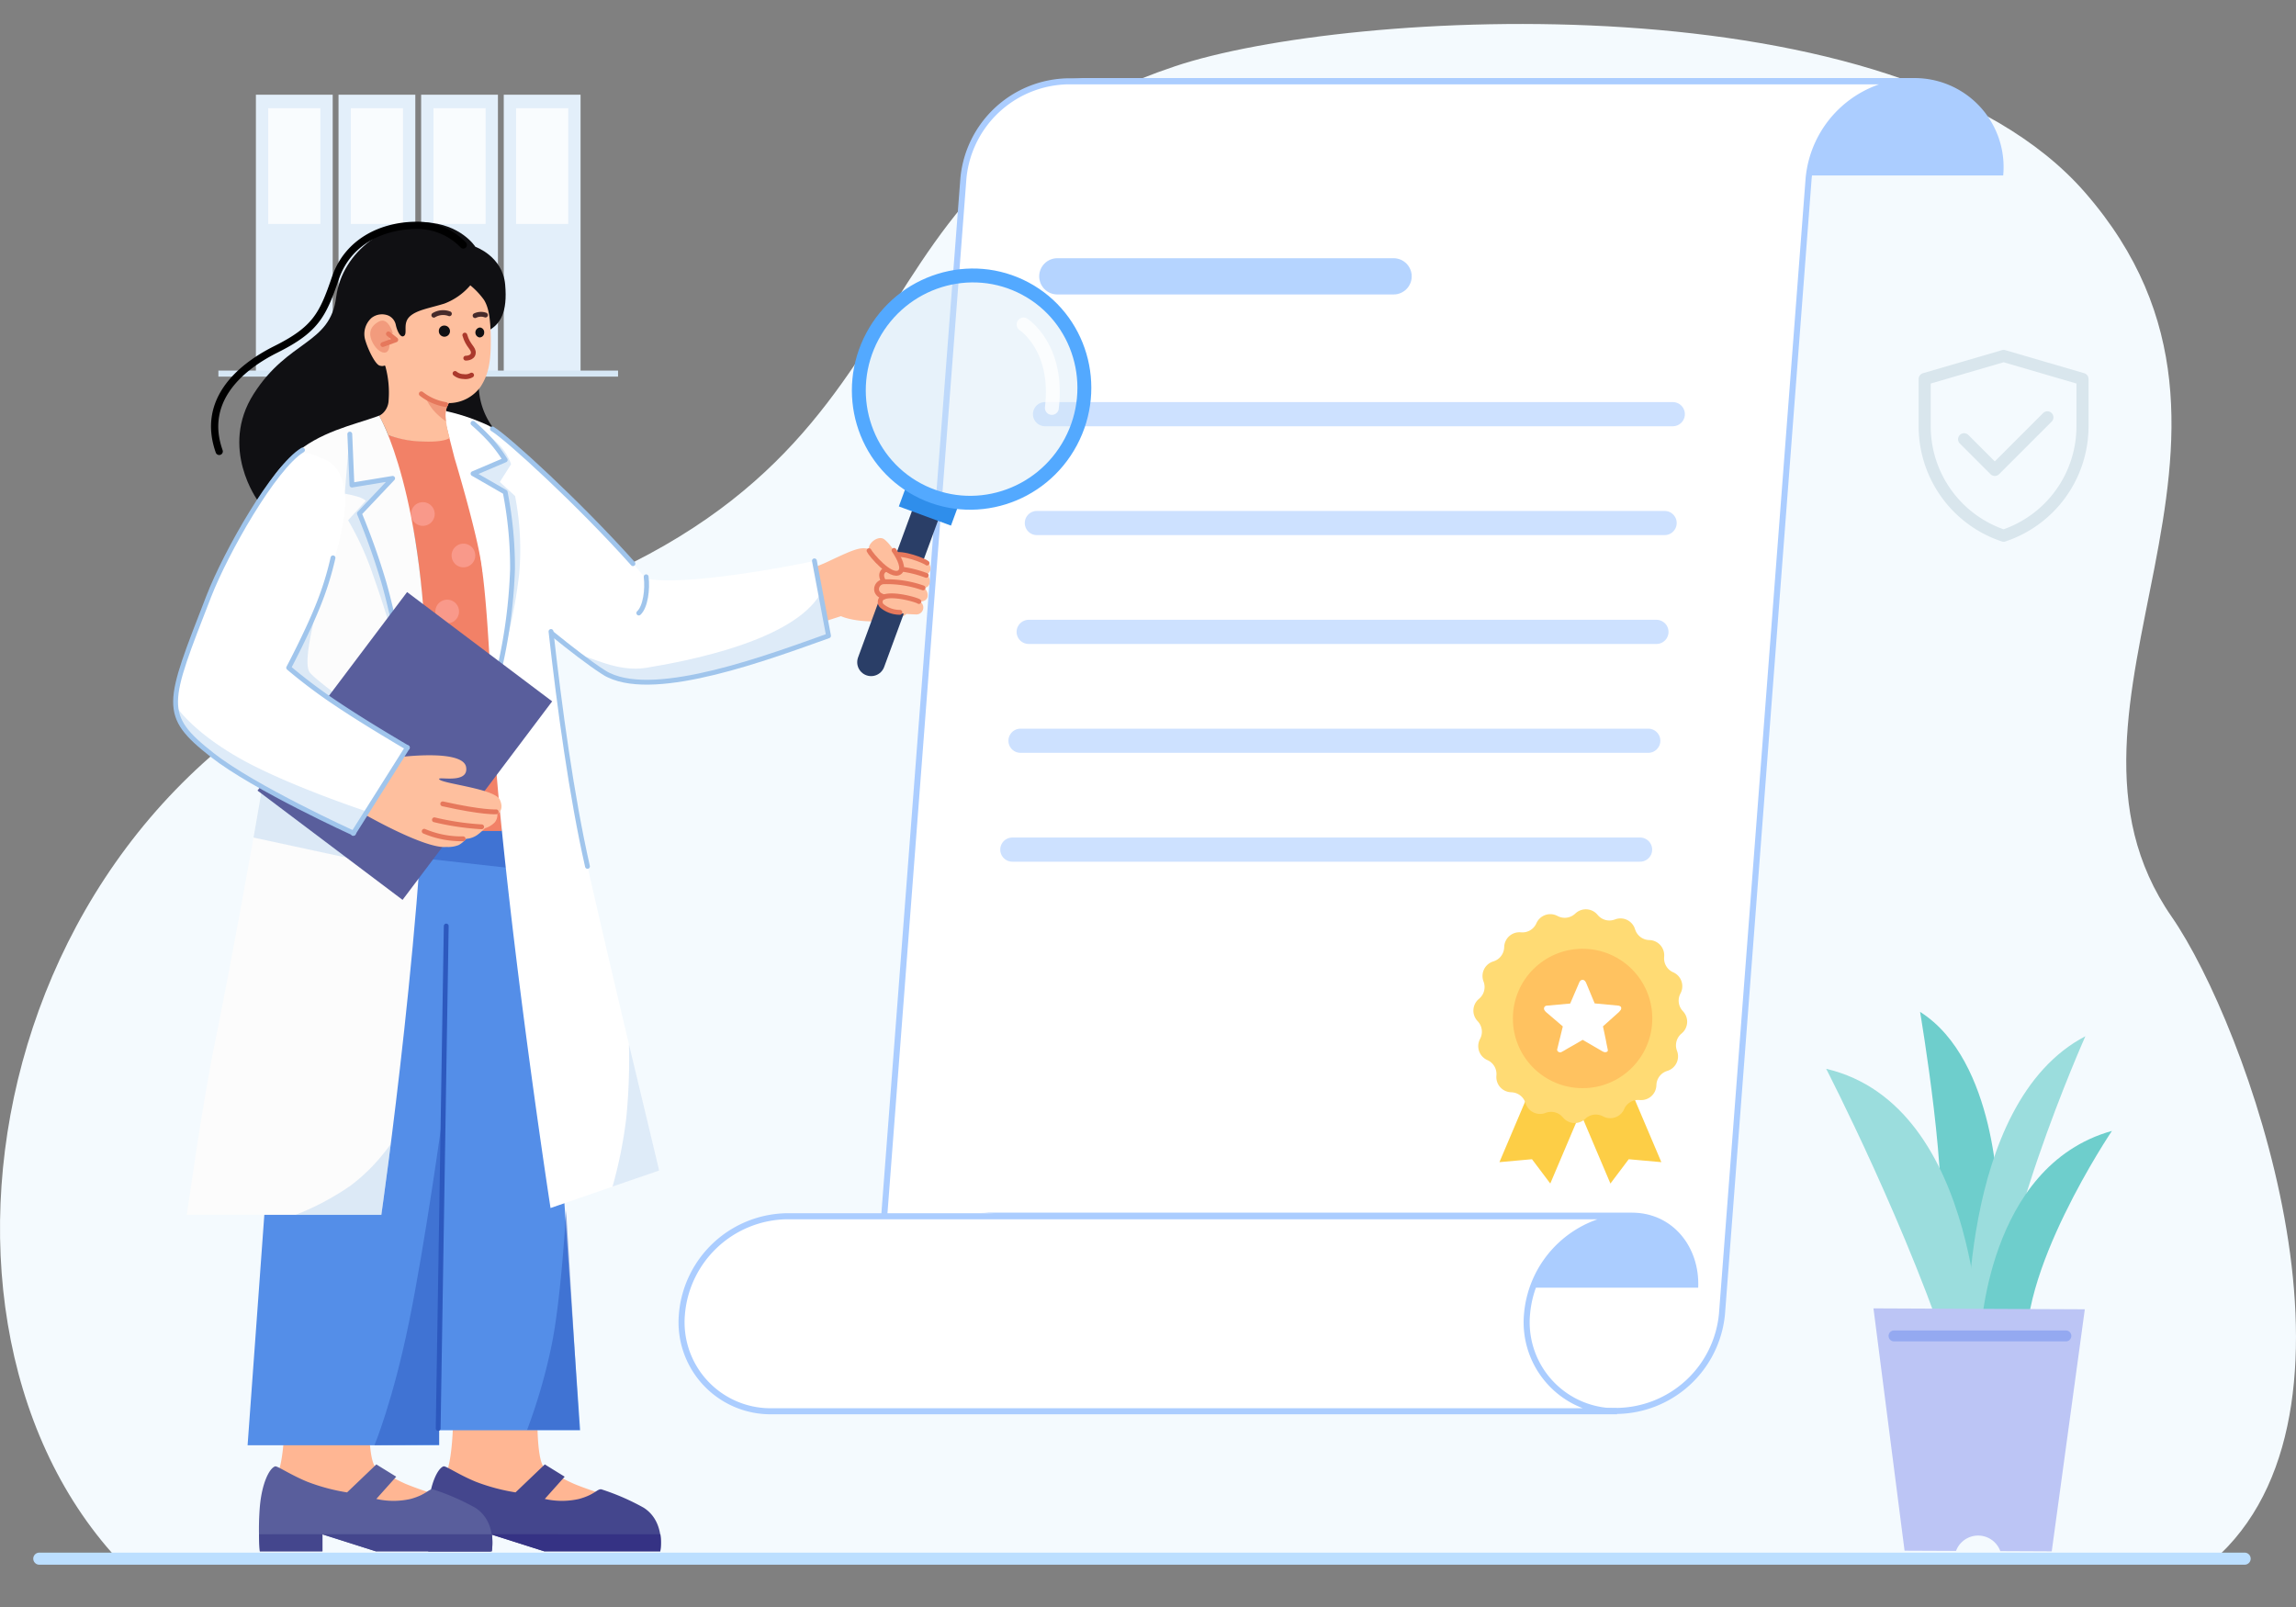<svg xmlns="http://www.w3.org/2000/svg" width="380.002" height="266" viewBox="0 0 380.002 266">
  <rect x="0" y="0" width="380.002" height="266" fill="#808080" stroke="none"/>
  <g id="证书认证登录" transform="translate(0.001)">
    <g id="组_25778" data-name="组 25778">
      <path id="路径_8686" data-name="路径 8686" d="M19.383,258C-19,216.279-.294,124.1,74.781,104.143c85.683-22.777,58.772-72.756,119.671-93.168,28.613-9.6,119.708-14.559,150.6,20.851,35.919,41.174-10,84.72,14.361,119.906,12.393,17.9,34.735,79.963,8.058,105.519Z" fill="#f4fafe"/>
      <rect id="矩形_2843" data-name="矩形 2843" width="380" height="266" transform="translate(0.001)" fill="none"/>
      <line id="直线_727" data-name="直线 727" x2="365" transform="translate(6.501 258)" fill="none" stroke="#bcdfff" stroke-linecap="round" stroke-width="2"/>
    </g>
    <g id="组_10925" data-name="组 10925" transform="translate(526.064 4.796)">
      <g id="组_9231" data-name="组 9231">
        <g id="组_9227" data-name="组 9227">
          <rect id="矩形_2826" data-name="矩形 2826" width="12.711" height="46.164" transform="translate(-483.712 10.881)" fill="#e3effa" style="isolation: isolate"/>
          <rect id="矩形_2827" data-name="矩形 2827" width="8.625" height="19.158" transform="translate(-481.669 13.112)" fill="#fff" opacity="0.8" style="isolation: isolate"/>
        </g>
        <g id="组_9228" data-name="组 9228">
          <rect id="矩形_2828" data-name="矩形 2828" width="12.711" height="46.164" transform="translate(-470.038 10.881)" fill="#e3effa" style="isolation: isolate"/>
          <rect id="矩形_2829" data-name="矩形 2829" width="8.625" height="19.158" transform="translate(-467.995 13.112)" fill="#fff" opacity="0.8" style="isolation: isolate"/>
        </g>
        <g id="组_9229" data-name="组 9229">
          <rect id="矩形_2830" data-name="矩形 2830" width="12.711" height="46.164" transform="translate(-456.364 10.881)" fill="#e3effa" style="isolation: isolate"/>
          <rect id="矩形_2831" data-name="矩形 2831" width="8.625" height="19.158" transform="translate(-454.321 13.112)" fill="#fff" opacity="0.8" style="isolation: isolate"/>
        </g>
        <g id="组_9230" data-name="组 9230">
          <rect id="矩形_2832" data-name="矩形 2832" width="12.711" height="46.164" transform="translate(-442.69 10.881)" fill="#e3effa" style="isolation: isolate"/>
          <rect id="矩形_2833" data-name="矩形 2833" width="8.625" height="19.158" transform="translate(-440.647 13.112)" fill="#fff" opacity="0.8" style="isolation: isolate"/>
        </g>
      </g>
      <line id="直线_724" data-name="直线 724" x2="66.146" transform="translate(-489.919 57.045)" fill="none" stroke="#d6e7f5" stroke-miterlimit="10" stroke-width="1"/>
    </g>
    <g id="组_25553" data-name="组 25553">
      <g id="组_25587" data-name="组 25587">
        <g id="组_25551" data-name="组 25551">
          <g id="组_25584" data-name="组 25584">
            <g id="组_25546" data-name="组 25546">
              <g id="组_25545" data-name="组 25545">
                <g id="组_25586" data-name="组 25586">
                  <path id="路径_20663" data-name="路径 20663" d="M330.684,198.69s-.189-23.158-12.9-31.2c0,0,5.06,29.739,2.957,38.416l.65,18.318,9.53-6.16Z" fill="#6ececc"/>
                </g>
              </g>
            </g>
            <g id="组_25549" data-name="组 25549">
              <g id="组_25548" data-name="组 25548">
                <g id="组_25585" data-name="组 25585">
                  <path id="路径_20664" data-name="路径 20664" d="M325.669,223.3s-1.8-40.664,19.474-51.776c0,0-15.883,35.51-14.8,53.972" fill="#9bdddd"/>
                  <path id="路径_20665" data-name="路径 20665" d="M327.765,221.435s.9-28.4,21.771-34.241c0,0-16.246,24.109-13.893,37.93l-7.41-2.62Z" fill="#6ececc"/>
                  <path id="路径_20666" data-name="路径 20666" d="M327.814,225.062s.314-42.049-25.571-48.146c0,0,13.831,26.8,21.384,50.72Z" fill="#9bdddd"/>
                </g>
              </g>
            </g>
            <path id="路径_20667" data-name="路径 20667" d="M322.134,216.622l10.846.048,12.07.053-5.476,40.066-6.754-.03-1.758-.009a3.906,3.906,0,0,0-7.331-.031l-1.76-.009-6.756-.029-5.146-40.113Z" fill="#bcc5f5"/>
            <line id="直线_288" data-name="直线 288" x2="28.44" transform="translate(313.474 221.131)" fill="none" stroke="#94a9f1" stroke-linecap="round" stroke-linejoin="round" stroke-width="1.81"/>
          </g>
        </g>
      </g>
    </g>
    <g id="组_25785" data-name="组 25785" transform="translate(-11 -1)">
      <g id="组_25779" data-name="组 25779" transform="translate(123.796 13.922)">
        <path id="路径_20561" data-name="路径 20561" d="M198.342,30.044a14.727,14.727,0,0,0-14.889-16.12H323.326a14.728,14.728,0,0,1,14.953,14.5,15.129,15.129,0,0,1-.064,1.621Z" transform="translate(-119.471 -13.922)" fill="#abcdff"/>
        <path id="路径_20562" data-name="路径 20562" d="M186.8,14.423a17.71,17.71,0,0,0-17.367,16.12L155.1,218.39a17.7,17.7,0,0,1-17.357,16.121H277.624a17.711,17.711,0,0,0,17.367-16.121L309.324,30.543a17.7,17.7,0,0,1,17.353-16.12Z" transform="translate(-122.785 -13.886)" fill="#fff" stroke="#abcdff" stroke-width="1"/>
        <path id="路径_20564" data-name="路径 20564" d="M178.51,201.448c.536-6.864-1.624-12.416-8.473-12.416h107.7c6.695,0,11.26,5.608,10.974,12.416Z" transform="translate(-120.444 -1.228)" fill="#abcdff"/>
        <path id="路径_10086" data-name="路径 10086" d="M276.99,221.8a14.722,14.722,0,0,1-13.254-16.055h0a17.7,17.7,0,0,1,17.354-16.157H141.217a17.7,17.7,0,0,0-17.35,16.119l0,.038a14.729,14.729,0,0,0,14.888,16.121H278.626a14.842,14.842,0,0,1-1.634-.064Z" transform="translate(-123.796 -1.188)" fill="#fff" stroke="#abcdff" stroke-width="1"/>
      </g>
      <line id="直线_731" data-name="直线 731" x2="55.651" transform="translate(185.994 46.741)" fill="none" stroke="#a3c9ff" stroke-linecap="round" stroke-linejoin="round" stroke-width="6" opacity="0.8" style="isolation: isolate"/>
      <line id="直线_732" data-name="直线 732" x2="103.897" transform="translate(183.958 69.555)" fill="none" stroke="#abcdff" stroke-linecap="round" stroke-linejoin="round" stroke-width="4" opacity="0.6" style="isolation: isolate"/>
      <line id="直线_733" data-name="直线 733" x2="103.897" transform="translate(182.605 87.574)" fill="none" stroke="#abcdff" stroke-linecap="round" stroke-linejoin="round" stroke-width="4" opacity="0.6" style="isolation: isolate"/>
      <line id="直线_734" data-name="直线 734" x2="103.897" transform="translate(181.252 105.594)" fill="none" stroke="#abcdff" stroke-linecap="round" stroke-linejoin="round" stroke-width="4" opacity="0.6" style="isolation: isolate"/>
      <line id="直线_735" data-name="直线 735" x2="103.897" transform="translate(179.899 123.613)" fill="none" stroke="#abcdff" stroke-linecap="round" stroke-linejoin="round" stroke-width="4" opacity="0.6" style="isolation: isolate"/>
      <line id="直线_736" data-name="直线 736" x2="103.897" transform="translate(178.546 141.633)" fill="none" stroke="#abcdff" stroke-linecap="round" stroke-linejoin="round" stroke-width="4" opacity="0.6" style="isolation: isolate"/>
      <g id="组_7569" data-name="组 7569" transform="translate(254.852 151.507)">
        <path id="路径_10090" data-name="路径 10090" d="M250.013,182.884l10.333-24.343,8.406,3.568-10.321,24.312-2.847-3.783-.18-.239-.3.027Z" transform="translate(-245.702 -141.023)" fill="#fdce46"/>
        <path id="路径_10091" data-name="路径 10091" d="M257.518,162.1l8.41-3.57,10.341,24.356-5.1-.457-.3-.027-.18.239-2.85,3.784Z" transform="translate(-245.158 -141.024)" fill="#fdce46"/>
        <path id="路径_5527" data-name="路径 5527" d="M273.6,173.79l-.184-.012a2.514,2.514,0,0,0-2.426,1.419l-.076.165a2.515,2.515,0,0,1-3.356,1.179l-.029-.014-.164-.082a2.517,2.517,0,0,0-2.787.385l-.137.123a2.516,2.516,0,0,1-3.552-.2l-.014-.016-.121-.138a2.514,2.514,0,0,0-2.721-.714l-.174.06a2.515,2.515,0,0,1-3.2-1.542l-.008-.021-.059-.175a2.515,2.515,0,0,0-2.24-1.7l-.183-.014a2.515,2.515,0,0,1-2.371-2.65l0-.024.012-.184a2.518,2.518,0,0,0-1.419-2.426l-.166-.076a2.517,2.517,0,0,1-1.178-3.358l.014-.027.082-.165a2.515,2.515,0,0,0-.385-2.787l-.122-.136a2.515,2.515,0,0,1,.2-3.551l.017-.015.138-.122a2.515,2.515,0,0,0,.714-2.721l-.061-.174a2.516,2.516,0,0,1,1.543-3.2l.021-.008.174-.059a2.516,2.516,0,0,0,1.705-2.239l.01-.183a2.515,2.515,0,0,1,2.652-2.37h.023l.184.012a2.512,2.512,0,0,0,2.425-1.419l.077-.165a2.514,2.514,0,0,1,3.355-1.18l.029.014.165.081a2.513,2.513,0,0,0,2.787-.385l.136-.122a2.516,2.516,0,0,1,3.552.2l.014.016.122.138a2.511,2.511,0,0,0,2.721.714l.174-.06a2.515,2.515,0,0,1,3.2,1.543l.008.02.059.175a2.514,2.514,0,0,0,2.24,1.7l.183.011a2.515,2.515,0,0,1,2.37,2.652v.024l-.012.182a2.516,2.516,0,0,0,1.418,2.43l.166.077a2.515,2.515,0,0,1,1.179,3.356l-.014.028-.082.165a2.513,2.513,0,0,0,.385,2.787l.122.137a2.515,2.515,0,0,1-.2,3.551l-.017.015-.138.121a2.515,2.515,0,0,0-.714,2.722l.06.174a2.515,2.515,0,0,1-1.543,3.2l-.02.006-.175.06a2.512,2.512,0,0,0-1.7,2.239l-.011.184a2.515,2.515,0,0,1-2.652,2.369Z" transform="translate(-245.993 -142.207)" fill="#ffdb74"/>
        <circle id="椭圆_949" data-name="椭圆 949" cx="11.536" cy="11.536" r="11.536" transform="translate(6.54 6.542)" fill="#ffc260"/>
        <path id="路径_5528" data-name="路径 5528" d="M266.652,160.8q.217,1.007.385,1.822.077.343.139.687t.121.624c.039.187.07.345.1.477s.042.214.05.249c.026.169-.013.282-.115.338a.708.708,0,0,1-.343.083.566.566,0,0,1-.184-.044l-.186-.071-3.326-1.935q-.9.539-1.643.956l-.631.356q-.312.179-.566.332c-.171.1-.316.187-.44.254s-.206.109-.248.128a.443.443,0,0,1-.262.045.549.549,0,0,1-.242-.1.482.482,0,0,1-.16-.184.341.341,0,0,1-.025-.223l.063-.249c.034-.132.072-.29.115-.473s.091-.384.146-.6.113-.446.173-.676q.191-.79.433-1.784-.751-.647-1.35-1.157l-.5-.427c-.165-.139-.314-.268-.446-.384s-.24-.208-.325-.275-.132-.113-.141-.121a1.523,1.523,0,0,1-.261-.312.506.506,0,0,1-.084-.35.445.445,0,0,1,.14-.28.516.516,0,0,1,.254-.128l3.936-.357,1.466-3.416a1.007,1.007,0,0,1,.217-.351.5.5,0,0,1,.384-.147.428.428,0,0,1,.223.058.637.637,0,0,1,.16.134,1.278,1.278,0,0,1,.108.153c.029.051.053.094.07.128L265.279,157l3.936.369a.894.894,0,0,1,.357.154.355.355,0,0,1,.1.28.485.485,0,0,1-.108.312c-.073.089-.164.2-.275.324Z" transform="translate(-245.204 -141.417)" fill="#fff"/>
      </g>
    </g>
    <g id="组_25783" data-name="组 25783" transform="translate(-0.076 0.241)">
      <g id="组_25782" data-name="组 25782">
        <path id="路径_10055" data-name="路径 10055" d="M150.036,92.448c-2.058-.52-4.284-1.222-5.42-1.6-1.979-.647-2.351-.573-7.849,2.03a53.992,53.992,0,0,1-8.24,2.827l1.979,8.859,8.75-2.81c2.8,1.2,8.726,1.181,10.693-.239.871-.628-1.083-2.727-1.1-4.218C148.811,94.95,150.277,94.141,150.036,92.448Z" fill="#febf9e"/>
        <g id="组_25781" data-name="组 25781">
          <line id="直线_737" data-name="直线 737" x1="8.887" y2="24.153" transform="translate(144.247 85.221)" fill="none" stroke="#2a3e67" stroke-linecap="round" stroke-linejoin="round" stroke-width="4.598"/>
          <rect id="矩形_4853" data-name="矩形 4853" width="9.195" height="3.065" transform="translate(149.895 80.709) rotate(20.201)" fill="#2f8eeb"/>
          <g id="组_25780" data-name="组 25780">
            <ellipse id="椭圆_947" data-name="椭圆 947" cx="18.869" cy="18.602" rx="18.869" ry="18.602" transform="translate(135.581 72.044) rotate(-61.882)" fill="#d6e9f5" opacity="0.436"/>
            <ellipse id="椭圆_948" data-name="椭圆 948" cx="18.869" cy="18.602" rx="18.869" ry="18.602" transform="translate(135.581 72.044) rotate(-61.882)" fill="none" stroke="#53a9ff" stroke-miterlimit="10" stroke-width="2.299"/>
            <path id="路径_10087" data-name="路径 10087" d="M169.486,53.467s5.894,3.8,4.679,13.816" fill="none" stroke="#fff" stroke-linecap="round" stroke-miterlimit="10" stroke-width="2.299" opacity="0.76"/>
          </g>
        </g>
        <g id="组_25760" data-name="组 25760">
          <g id="组_25758" data-name="组 25758">
            <path id="路径_10042" data-name="路径 10042" d="M147.607,93.668c-1.726-.692-.737-1.945-.022-2.049,1.632-.238,5.07.77,5.523.893.955.263,1.513,1.887.222,2.353,1.115.561.664,2.446-.408,2.129.954.651,1.093,2.354-.588,2.336a1.153,1.153,0,0,1-.717,2.133c-1.229-.028-5.831-.249-6.144-1.758-.244-1.181,1.426-1.232,1.426-1.232-2.021-.556-1.677-2.242.217-2.194C145.858,95.958,144.7,93.577,147.607,93.668Z" fill="#febf9e"/>
            <g id="组_25757" data-name="组 25757">
              <path id="路径_10043" data-name="路径 10043" d="M153.372,95a18.54,18.54,0,0,0-5.7-1.178,1.989,1.989,0,0,0-1.336.394c-.209.211-.562.63-.146,1.536" fill="none" stroke="#e6785c" stroke-linecap="round" stroke-linejoin="round" stroke-width="0.8"/>
              <path id="路径_10044" data-name="路径 10044" d="M153.506,92.963c-.382-.358-4.1-1.859-5.541-1.3-.454.175-.963.548-.438,1.86" fill="none" stroke="#e6785c" stroke-linecap="round" stroke-linejoin="round" stroke-width="0.8"/>
              <path id="路径_10045" data-name="路径 10045" d="M152.848,97.074a17.892,17.892,0,0,0-6.622-1.015c-1.234.171-1.688,2.061.181,2.488" fill="none" stroke="#e6785c" stroke-linecap="round" stroke-linejoin="round" stroke-width="0.8"/>
              <path id="路径_10046" data-name="路径 10046" d="M152.156,99.328c-.327-.268-4.043-1.346-5.748-.781a.878.878,0,0,0-.333,1.53,4.608,4.608,0,0,0,2.937,1.039" fill="none" stroke="#e6785c" stroke-linecap="round" stroke-linejoin="round" stroke-width="0.8"/>
            </g>
          </g>
          <g id="组_25759" data-name="组 25759">
            <path id="路径_10047" data-name="路径 10047" d="M146.234,88.915c.925.412,4.063,4.58,2.746,5.563-1.436,1.075-4.825-2.989-5.071-3.569C143.5,89.939,145.156,88.436,146.234,88.915Z" fill="#febf9e"/>
            <path id="路径_10048" data-name="路径 10048" d="M148.045,90.86c.948,1.368,1.708,3.041.935,3.618-1.436,1.075-4.825-2.989-5.071-3.569" fill="none" stroke="#e6785c" stroke-linecap="round" stroke-linejoin="round" stroke-width="0.8"/>
          </g>
          <path id="路径_10049" data-name="路径 10049" d="M146.785,89.339" fill="none" stroke="#e6785c" stroke-linecap="round" stroke-linejoin="round" stroke-width="0.8"/>
        </g>
      </g>
      <path id="路径_10056" data-name="路径 10056" d="M81.574,70.751c3.413,2.053,24.177,21.435,31.139,32.256,3,4.9-8.148,10.8-12.321,8.288C94.964,108.031,78.94,94.49,77.5,91.536,72.372,81.05,72.447,65.265,81.574,70.751Z" fill="#fff"/>
      <path id="路径_10057" data-name="路径 10057" d="M134.869,92.594c-2.531.636-22.235,4.413-27.929,2.88s-11.086,5.144-9.892,11.12c2.477,12.372,27.814,2.81,40.155-1.59Z" fill="#fff"/>
      <path id="路径_10088" data-name="路径 10088" d="M137.2,105l-1.318-7c-4.447,7.751-21.648,11.128-28.864,12.3-4.791.775-9.24-1.915-11-2.064.733.528,3.144,2.277,3.726,2.653l.009.007c.225.145.44.281.638.4.043.025.091.045.135.069.07.038.142.074.214.11.038.017.075.035.114.051C108.932,115.42,127.272,108.545,137.2,105Z" fill="#a0c5ec" opacity="0.35" style="isolation: isolate"/>
      <path id="路径_10089" data-name="路径 10089" d="M91.3,104.516c3.266,2.664,6.389,5.044,8.444,6.372l.009.007c.225.145.44.281.638.4.043.025.091.045.135.069.07.038.142.074.214.11.038.017.075.035.114.051,8.077,3.895,26.417-2.98,36.349-6.521l-2.335-12.41" fill="none" stroke="#a0c5ec" stroke-linecap="round" stroke-linejoin="round" stroke-width="0.8"/>
    </g>
    <g id="组_25597" data-name="组 25597">
      <g id="组_10912" data-name="组 10912">
        <path id="形状_23-2" data-name="形状 23-2" d="M74.978,230.121s.552,14.193-2.209,15.13,8.08,5.924,15.223,6.244,13.346-3.7,13.346-3.7S97.73,246.752,95,245.617a36.44,36.44,0,0,1-4.752-2.575c-1.835-.95-1.224-12.924-1.224-12.924Z" fill="#ffb693"/>
        <g id="组_10861" data-name="组 10861">
          <path id="形状_24-2" data-name="形状 24-2" d="M95.848,248.113a12.791,12.791,0,0,1-5.682,0l3.291-3.681L90.166,242.4l-4.843,4.629a32.523,32.523,0,0,1-6.583-1.764c-2.986-1.233-5.065-2.733-5.362-2.536-.954.373-2.162,2.826-2.494,6.693a45.951,45.951,0,0,0,0,7.364H81.219v-2.81l8.871,2.81h19.186s.918-4.887-2.751-7.224a38.314,38.314,0,0,0-6.97-3.031C98.842,246.392,98.548,247.368,95.848,248.113Z" fill="#44468d"/>
          <path id="形状_24-2-2" data-name="形状 24-2-2" d="M70.769,253.964c0,1.43.115,2.82.115,2.82H81.259v-2.82l8.831,2.82h19.186a11.876,11.876,0,0,0,.03-2.82S70.75,253.946,70.769,253.964Z" fill="#353284"/>
        </g>
      </g>
      <g id="组_10913" data-name="组 10913">
        <path id="形状_23-2-2" data-name="形状 23-2-2" d="M47.1,230.121s.552,14.193-2.209,15.13,8.08,5.924,15.223,6.244,13.346-3.7,13.346-3.7-3.608-1.043-6.336-2.178a36.44,36.44,0,0,1-4.752-2.575c-1.835-.95-1.224-12.924-1.224-12.924Z" fill="#ffb693"/>
        <g id="组_10861-2" data-name="组 10861-2">
          <path id="形状_24-2-3" data-name="形状 24-2-3" d="M67.967,248.113a12.791,12.791,0,0,1-5.682,0l3.291-3.681L62.285,242.4l-4.843,4.633a32.456,32.456,0,0,1-6.583-1.764c-2.986-1.233-5.065-2.733-5.362-2.535-.954.373-2.162,2.825-2.494,6.693a45.94,45.94,0,0,0,0,7.363H53.338v-2.81l8.871,2.81H81.395s.918-4.887-2.751-7.224a38.309,38.309,0,0,0-6.97-3.03C70.961,246.392,70.667,247.368,67.967,248.113Z" fill="#595e9c"/>
          <path id="形状_24-2-4" data-name="形状 24-2-4" d="M42.888,253.964c0,1.43.115,2.82.115,2.82H53.378v-2.82l8.831,2.82H81.395a11.876,11.876,0,0,0,.03-2.82S42.869,253.946,42.888,253.964Z" fill="#44468d"/>
        </g>
      </g>
      <g id="组_8952" data-name="组 8952">
        <path id="路径_78" data-name="路径 78" d="M88.819,132.889l7.2,103.859H69.607L67.326,132.289Z" fill="#548ee8"/>
        <path id="路径_79" data-name="路径 79" d="M48.8,131.532l-7.823,107.7h31.71l-.658-106.686Z" fill="#548ee8"/>
        <path id="路径_8832" data-name="路径 8832" d="M73.855,153.281,72.52,236.446" fill="none" stroke="#2d59be" stroke-linecap="round" stroke-width="0.8"/>
        <path id="路径_8946" data-name="路径 8946" d="M93.695,200.369s-.8,14.564-2.416,22.375a93.672,93.672,0,0,1-4.039,13.94h8.672Z" fill="#2d59be" opacity="0.5" style="isolation: isolate"/>
        <path id="路径_8947" data-name="路径 8947" d="M73.168,185.438s-2.818,20.435-5.492,33.5-5.7,20.277-5.7,20.277l10.693-.11Z" fill="#2d59be" opacity="0.5" style="isolation: isolate"/>
        <path id="路径_8976" data-name="路径 8976" d="M68.27,141.874l16.2,1.822-.95-6.455L68.27,137Z" fill="#2d59be" opacity="0.51" style="isolation: isolate"/>
      </g>
      <g id="组_9024" data-name="组 9024">
        <path id="路径_158" data-name="路径 158" d="M63.658,71.791s7.626,3.037,10.441-.512c0,0,5.44,12.273,6.757,32.815s2.224,33.454,2.224,33.454H70.322S71.678,110.027,69,91.08c-.967-6.833-3.57-13.486-5.347-19.289" fill="#f28167"/>
        <path id="路径_179" data-name="路径 179" d="M69.986,83.124a1.959,1.959,0,1,1-1.958,1.96h0a1.959,1.959,0,0,1,1.958-1.959" fill="#f9998a"/>
        <path id="路径_180" data-name="路径 180" d="M76.7,89.991a1.959,1.959,0,1,1-1.958,1.96h0A1.959,1.959,0,0,1,76.7,89.992" fill="#f9998a"/>
        <path id="路径_181" data-name="路径 181" d="M74.012,99.264a1.959,1.959,0,1,1-1.958,1.96h0a1.958,1.958,0,0,1,1.958-1.958" fill="#f9998a"/>
      </g>
      <g id="组_9027" data-name="组 9027">
        <g id="组_8870" data-name="组 8870">
          <path id="形状_688" data-name="形状 688" d="M97.231,143.408c5.6,24.606,11.885,50.336,11.885,50.336l-18,6.217s-5.6-36.2-8.6-68.064c-1.326-14.107-1.391-28.071-2.8-38.2-.781-5.639-4.492-17.878-4.492-17.878l-2.06-8.074a53.419,53.419,0,0,1,6.108,1.88c2.712,1,5.753,4.542,8.361,8.254.437.622.845,1.22,1.217,1.777C88.865,79.657,91.634,118.8,97.231,143.408Z" fill="#fff"/>
          <path id="形状_688-2" data-name="形状 688" d="M91.192,104.528c1.389,12.44,3.4,27.276,6.039,38.88" fill="none" stroke="#a0c5ec" stroke-linecap="round" stroke-linejoin="round" stroke-width="0.8"/>
          <path id="形状_705" data-name="形状 705" d="M93.432,108.749" fill="none" stroke="#000" stroke-linecap="round" stroke-linejoin="round" stroke-width="1.3"/>
          <path id="形状_705-2" data-name="形状 705-2" d="M103.6,134.461" fill="none" stroke="#000" stroke-linecap="round" stroke-linejoin="round" stroke-width="1.3"/>
          <path id="形状_702" data-name="形状 702" d="M88.412,77.363" fill="none" stroke="#000" stroke-linecap="round" stroke-linejoin="round" stroke-width="1.3"/>
        </g>
        <path id="路径_8423" data-name="路径 8423" d="M62.712,68.712s-11.248,1.539-15.867,8.215c-6.05,8.742,5.44-5.656,1.623,21.5S37.641,162.6,35.557,172.659s-4.632,28.429-4.632,28.429H63.112s7.62-53.1,7.519-86.2S62.712,68.712,62.712,68.712Z" fill="#fcfcfc"/>
        <path id="路径_8651" data-name="路径 8651" d="M57.853,71.9l-.792,9.821a18.916,18.916,0,0,1,2.218.515,3.949,3.949,0,0,1,1.267.634l-2.931,3.247a49.03,49.03,0,0,1,4.2,9.307C64.162,101.911,67,112.074,67,112.074a71.909,71.909,0,0,0-2.217-10.91c-1.822-6.7-5.268-16.237-5.268-16.237l5.268-5.6-6.5.911Z" fill="#a0c5ec" opacity="0.35" style="isolation: isolate"/>
        <path id="路径_8658" data-name="路径 8658" d="M52.6,100.2l-4.635,10.429a42.76,42.76,0,0,0,6.493,4.9c4.868,3.213,12.977,7.951,12.977,7.951h0s-14.94-10.429-16.2-12.22S52.6,100.2,52.6,100.2Z" fill="#a0c5ec" opacity="0.35" style="isolation: isolate"/>
        <path id="路径_8652" data-name="路径 8652" d="M82.723,73.759a8.351,8.351,0,0,1,1.861,3.089l-1.861,2.931L85.244,82.1a46.327,46.327,0,0,1,.687,12.884A87.539,87.539,0,0,1,82.723,110.3a70.123,70.123,0,0,0,2.152-15.313,75,75,0,0,0-1.32-13.57l-4.871-3.023,4.871-2.416-4.871-5.663A29.82,29.82,0,0,1,82.723,73.759Z" fill="#a0c5ec" opacity="0.35" style="isolation: isolate"/>
        <path id="路径_8666" data-name="路径 8666" d="M57.892,71.857l.356,8.435,6.732-1.109L59.48,85A114.683,114.683,0,0,1,63.4,95.975c1.79,6,3.6,16.2,3.6,16.2" fill="none" stroke="#a0c5ec" stroke-linecap="round" stroke-linejoin="round" stroke-width="0.8"/>
        <path id="路径_8668" data-name="路径 8668" d="M78.285,70.063a34.236,34.236,0,0,1,3.052,2.983,23.984,23.984,0,0,1,2.275,3.086L78.289,78.4l5.323,3.063a65.107,65.107,0,0,1,1.214,12.726,85.922,85.922,0,0,1-2.112,16.263" fill="none" stroke="#a0c5ec" stroke-linecap="round" stroke-linejoin="round" stroke-width="0.8"/>
        <path id="路径_8948" data-name="路径 8948" d="M104.091,172.844a97.15,97.15,0,0,1-.455,12.336,74.26,74.26,0,0,1-2.257,11.227l7.722-2.653Z" fill="#a0c5ec" opacity="0.35" style="isolation: isolate"/>
        <path id="路径_8949" data-name="路径 8949" d="M64.686,189.319a30.674,30.674,0,0,1-6.673,6.944,44.446,44.446,0,0,1-9.168,4.858H63.122Z" fill="#a0c5ec" opacity="0.35" style="isolation: isolate"/>
      </g>
      <path id="路径_8960" data-name="路径 8960" d="M43.4,130.351l-1.441,8.288,27.37,5.911.447-5.96-9.029-4.4-2.455,3.842Z" fill="#a0c5ec" opacity="0.35" style="isolation: isolate"/>
      <path id="路径_162" data-name="路径 162" d="M80.912,54.691c1.856-1.071,3.118-2.923,2.693-7.6s-4.931-6.241-4.931-6.241-2.386-3.8-8.342-4.055-13.687,4.562-14.7,12.419S47.721,56.205,41.986,65.2s.687,17.681.687,17.681,3.653-5.546,5.88-7.542c4.32-3.873,9.8-4.946,13.951-6.442C66.368,67.542,80.912,54.691,80.912,54.691Z" fill="#101013"/>
      <rect id="矩形_4483" data-name="矩形 4483" width="41.143" height="30.06" transform="translate(42.617 130.863) rotate(-53.004)" fill="#595e9c"/>
      <g id="组_9026" data-name="组 9026">
        <g id="组_9023" data-name="组 9023">
          <path id="路径_166" data-name="路径 166" d="M65.918,125.349s10.735-1.427,11.228,1.639c.477,2.985-5.193,1.344-4.4,2.057s9.173,1.539,9.98,3.327-.411,2.331-.411,2.331a1.952,1.952,0,0,1-.428,1.416,3.863,3.863,0,0,1-1.646.987,9.715,9.715,0,0,1-1.185,1.054,3.623,3.623,0,0,1-1.909.69,4.444,4.444,0,0,1-1.218,1.021,4.638,4.638,0,0,1-2.051.32c-3.538.378-13.714-5.488-13.714-5.488Z" fill="#febf9e"/>
          <path id="路径_8660" data-name="路径 8660" d="M82.121,134.379s-2.176.171-8.848-1.321" fill="none" stroke="#e6785c" stroke-linecap="round" stroke-linejoin="round" stroke-width="0.8"/>
          <path id="路径_8661" data-name="路径 8661" d="M76.652,138.845a15.755,15.755,0,0,1-6.441-1.251" fill="none" stroke="#e6785c" stroke-linecap="round" stroke-linejoin="round" stroke-width="0.8"/>
          <path id="路径_8662" data-name="路径 8662" d="M79.712,136.86A44.339,44.339,0,0,1,71.9,135.7" fill="none" stroke="#e6785c" stroke-linecap="round" stroke-linejoin="round" stroke-width="0.8"/>
        </g>
        <g id="组_9025" data-name="组 9025">
          <path id="路径_163" data-name="路径 163" d="M53.224,75.832c-1.35-.467-3.052-2.155-6.7,1.487-2.614,2.931-9.118,14.04-11.965,21.368-6.968,17.93-7.894,19.635.586,26.3,6.914,5.433,23.377,12.924,23.377,12.924l8.818-14.046s-19.569-12.192-19.49-13.2,16.539-30.97,5.369-34.837" fill="#fff"/>
          <path id="路径_8659" data-name="路径 8659" d="M39.321,125.322c7.818,4.525,21.465,9.029,21.465,9.029l-2.418,3.564-14.256-7.183s-12.525-6.771-14.6-11.775a12.091,12.091,0,0,1-.449-2.154S31.5,120.8,39.321,125.322Z" fill="#a0c5ec" opacity="0.35" style="isolation: isolate"/>
          <path id="路径_8667" data-name="路径 8667" d="M67.42,123.749l-8.961,14.212" fill="none" stroke="#a0c5ec" stroke-linecap="round" stroke-linejoin="round" stroke-width="0.8"/>
          <path id="路径_8667-2" data-name="路径 8667" d="M55.112,92.338a51.019,51.019,0,0,1-2.535,8.056c-1.816,4.506-4.8,10.139-4.8,10.139a87.409,87.409,0,0,0,7.966,5.974c4.911,3.3,11.677,7.242,11.677,7.242" fill="none" stroke="#a0c5ec" stroke-linecap="round" stroke-linejoin="round" stroke-width="0.8"/>
          <path id="路径_163-2" data-name="路径 163" d="M50.067,74.49c-4.7,2.873-12.661,16.869-15.508,24.2-6.968,17.93-7.894,19.635.586,26.3,6.914,5.433,23.377,12.924,23.377,12.924" fill="none" stroke="#a0c5ec" stroke-linecap="round" stroke-linejoin="round" stroke-width="0.8"/>
        </g>
      </g>
      <path id="路径_160" data-name="路径 160" d="M80.274,58.651a12.1,12.1,0,0,0,1.3,12.1s-2.143-1-4.089-1.673a33.845,33.845,0,0,0-3.673-1.029l-.851-7.8Z" fill="#101013"/>
      <path id="路径_170" data-name="路径 170" d="M76.674,40.549a10.593,10.593,0,0,0-8.121-3.242c-5.322.127-10.966,2.636-13.053,8.744s-3.275,8.491-9.823,11.765-12.25,8.871-9.4,16.9" fill="none" stroke="#000" stroke-linecap="round" stroke-linejoin="round" stroke-width="1.2"/>
      <g id="组_9314" data-name="组 9314">
        <path id="路径_161" data-name="路径 161" d="M74.412,72.479a16.551,16.551,0,0,1-.663-3.536,3.8,3.8,0,0,1,.555-2.22,6.491,6.491,0,0,0,5.272-2.766c1.265-1.978,1.7-4.117,1.649-8.033-.041-3.515-.43-5.156-1.113-6.273a12.653,12.653,0,0,0-2.276-2.421,10.548,10.548,0,0,1-4.284,3.02c-2.422.757-4.641,1.058-5.781,2.18s-.3,2.7-.887,3.158-1.171-.849-1.369-1.774a2.176,2.176,0,0,0-1.2-1.565,2.825,2.825,0,0,0-2.8.354,3.557,3.557,0,0,0-1.021,3.831c.46,1.506,1.615,3.89,2.349,4.087s.707-.123.919.049a16.376,16.376,0,0,1,.557,5.65,3.08,3.08,0,0,1-1.536,2.614s.45.858.822,1.653.663,1.525.663,1.525a16.816,16.816,0,0,0,5.743,1.067C73.726,73.232,74.412,72.479,74.412,72.479Z" fill="#febf9e"/>
        <path id="路径_172" data-name="路径 172" d="M73.538,53.891a.922.922,0,1,1-.908.936c0-.023,0-.046,0-.069v-.01a.885.885,0,0,1,.9-.857" fill="#101013"/>
        <path id="路径_173" data-name="路径 173" d="M79.456,54.21a.792.792,0,0,1,.678.875.772.772,0,0,1-.773.769h-.007a.83.83,0,0,1,.1-1.644h0" fill="#101013"/>
        <path id="路径_174" data-name="路径 174" d="M77.087,59.285s1.137.03,1.244-.816-.891-1.175-1.4-3" fill="none" stroke="#ab392c" stroke-linecap="round" stroke-linejoin="round" stroke-width="0.8"/>
        <path id="路径_175" data-name="路径 175" d="M75.312,61.815a2.248,2.248,0,0,0,1.406.514,2.045,2.045,0,0,0,1.329-.24" fill="none" stroke="#ab392c" stroke-linecap="round" stroke-width="0.8"/>
        <path id="路径_176" data-name="路径 176" d="M63.359,57.032l2.144-.781-1.217-.986" fill="none" stroke="#e6785c" stroke-linecap="round" stroke-linejoin="round" stroke-width="0.8"/>
        <path id="路径_8833" data-name="路径 8833" d="M73.762,66.963a8.9,8.9,0,0,1-4.033-1.775" fill="none" stroke="#e6785c" stroke-linecap="round" stroke-width="0.8"/>
        <path id="路径_8834" data-name="路径 8834" d="M73.832,69.765a5.394,5.394,0,0,1-.054-1.594,4.755,4.755,0,0,1,.508-1.446,12.142,12.142,0,0,1-2.145-.321,8.744,8.744,0,0,1-1.735-.659,9.085,9.085,0,0,0,1.335,2.178A12.019,12.019,0,0,0,73.832,69.765Z" fill="#e6785c" opacity="0.5" style="isolation: isolate"/>
        <path id="路径_8835" data-name="路径 8835" d="M65.034,55.173s-.773-2.762-2.3-1.958-1.871,2.074-.952,3.693,2.7,2.236,2.685.039S65.034,55.173,65.034,55.173Z" fill="#e6785c" opacity="0.5" style="isolation: isolate"/>
        <path id="路径_8980" data-name="路径 8980" d="M78.63,52.244a2.239,2.239,0,0,1,1.715-.094" fill="none" stroke="#462a2a" stroke-linecap="round" stroke-width="0.8"/>
        <path id="路径_8990" data-name="路径 8990" d="M71.8,52.173a2.954,2.954,0,0,1,2.576-.238" fill="none" stroke="#462a2a" stroke-linecap="round" stroke-width="0.8"/>
      </g>
    </g>
    <path id="路径_10092" data-name="路径 10092" d="M106.94,95.474c.266,2.067-.109,4.982-1.217,6" fill="none" stroke="#a0c5ec" stroke-linecap="round" stroke-linejoin="round" stroke-width="0.8"/>
    <g id="组_25786" data-name="组 25786" transform="translate(376.278 -255.8)">
      <path id="路径_10093" data-name="路径 10093" d="M-57.733,318.535l13.066-3.813,13.054,3.813v7.82A19.1,19.1,0,0,1-44.672,344.47a19.1,19.1,0,0,1-13.061-18.118Z" fill="none" stroke="#d9e6ed" stroke-linejoin="round" stroke-width="2"/>
      <path id="路径_10094" data-name="路径 10094" d="M-52.3,326.808l5.079,5.079,8.707-8.707" transform="translate(1.092 1.699)" fill="none" stroke="#d9e6ed" stroke-linecap="round" stroke-linejoin="round" stroke-width="2"/>
    </g>
    <path id="路径_10056-2" data-name="路径 10056" d="M81.574,70.751c2.507,1.508,14.375,12.365,23.259,22.312" transform="translate(-0.076 0.241)" fill="none" stroke="#a0c5ec" stroke-linecap="round" stroke-linejoin="round" stroke-width="0.8"/>
  </g>
</svg>

